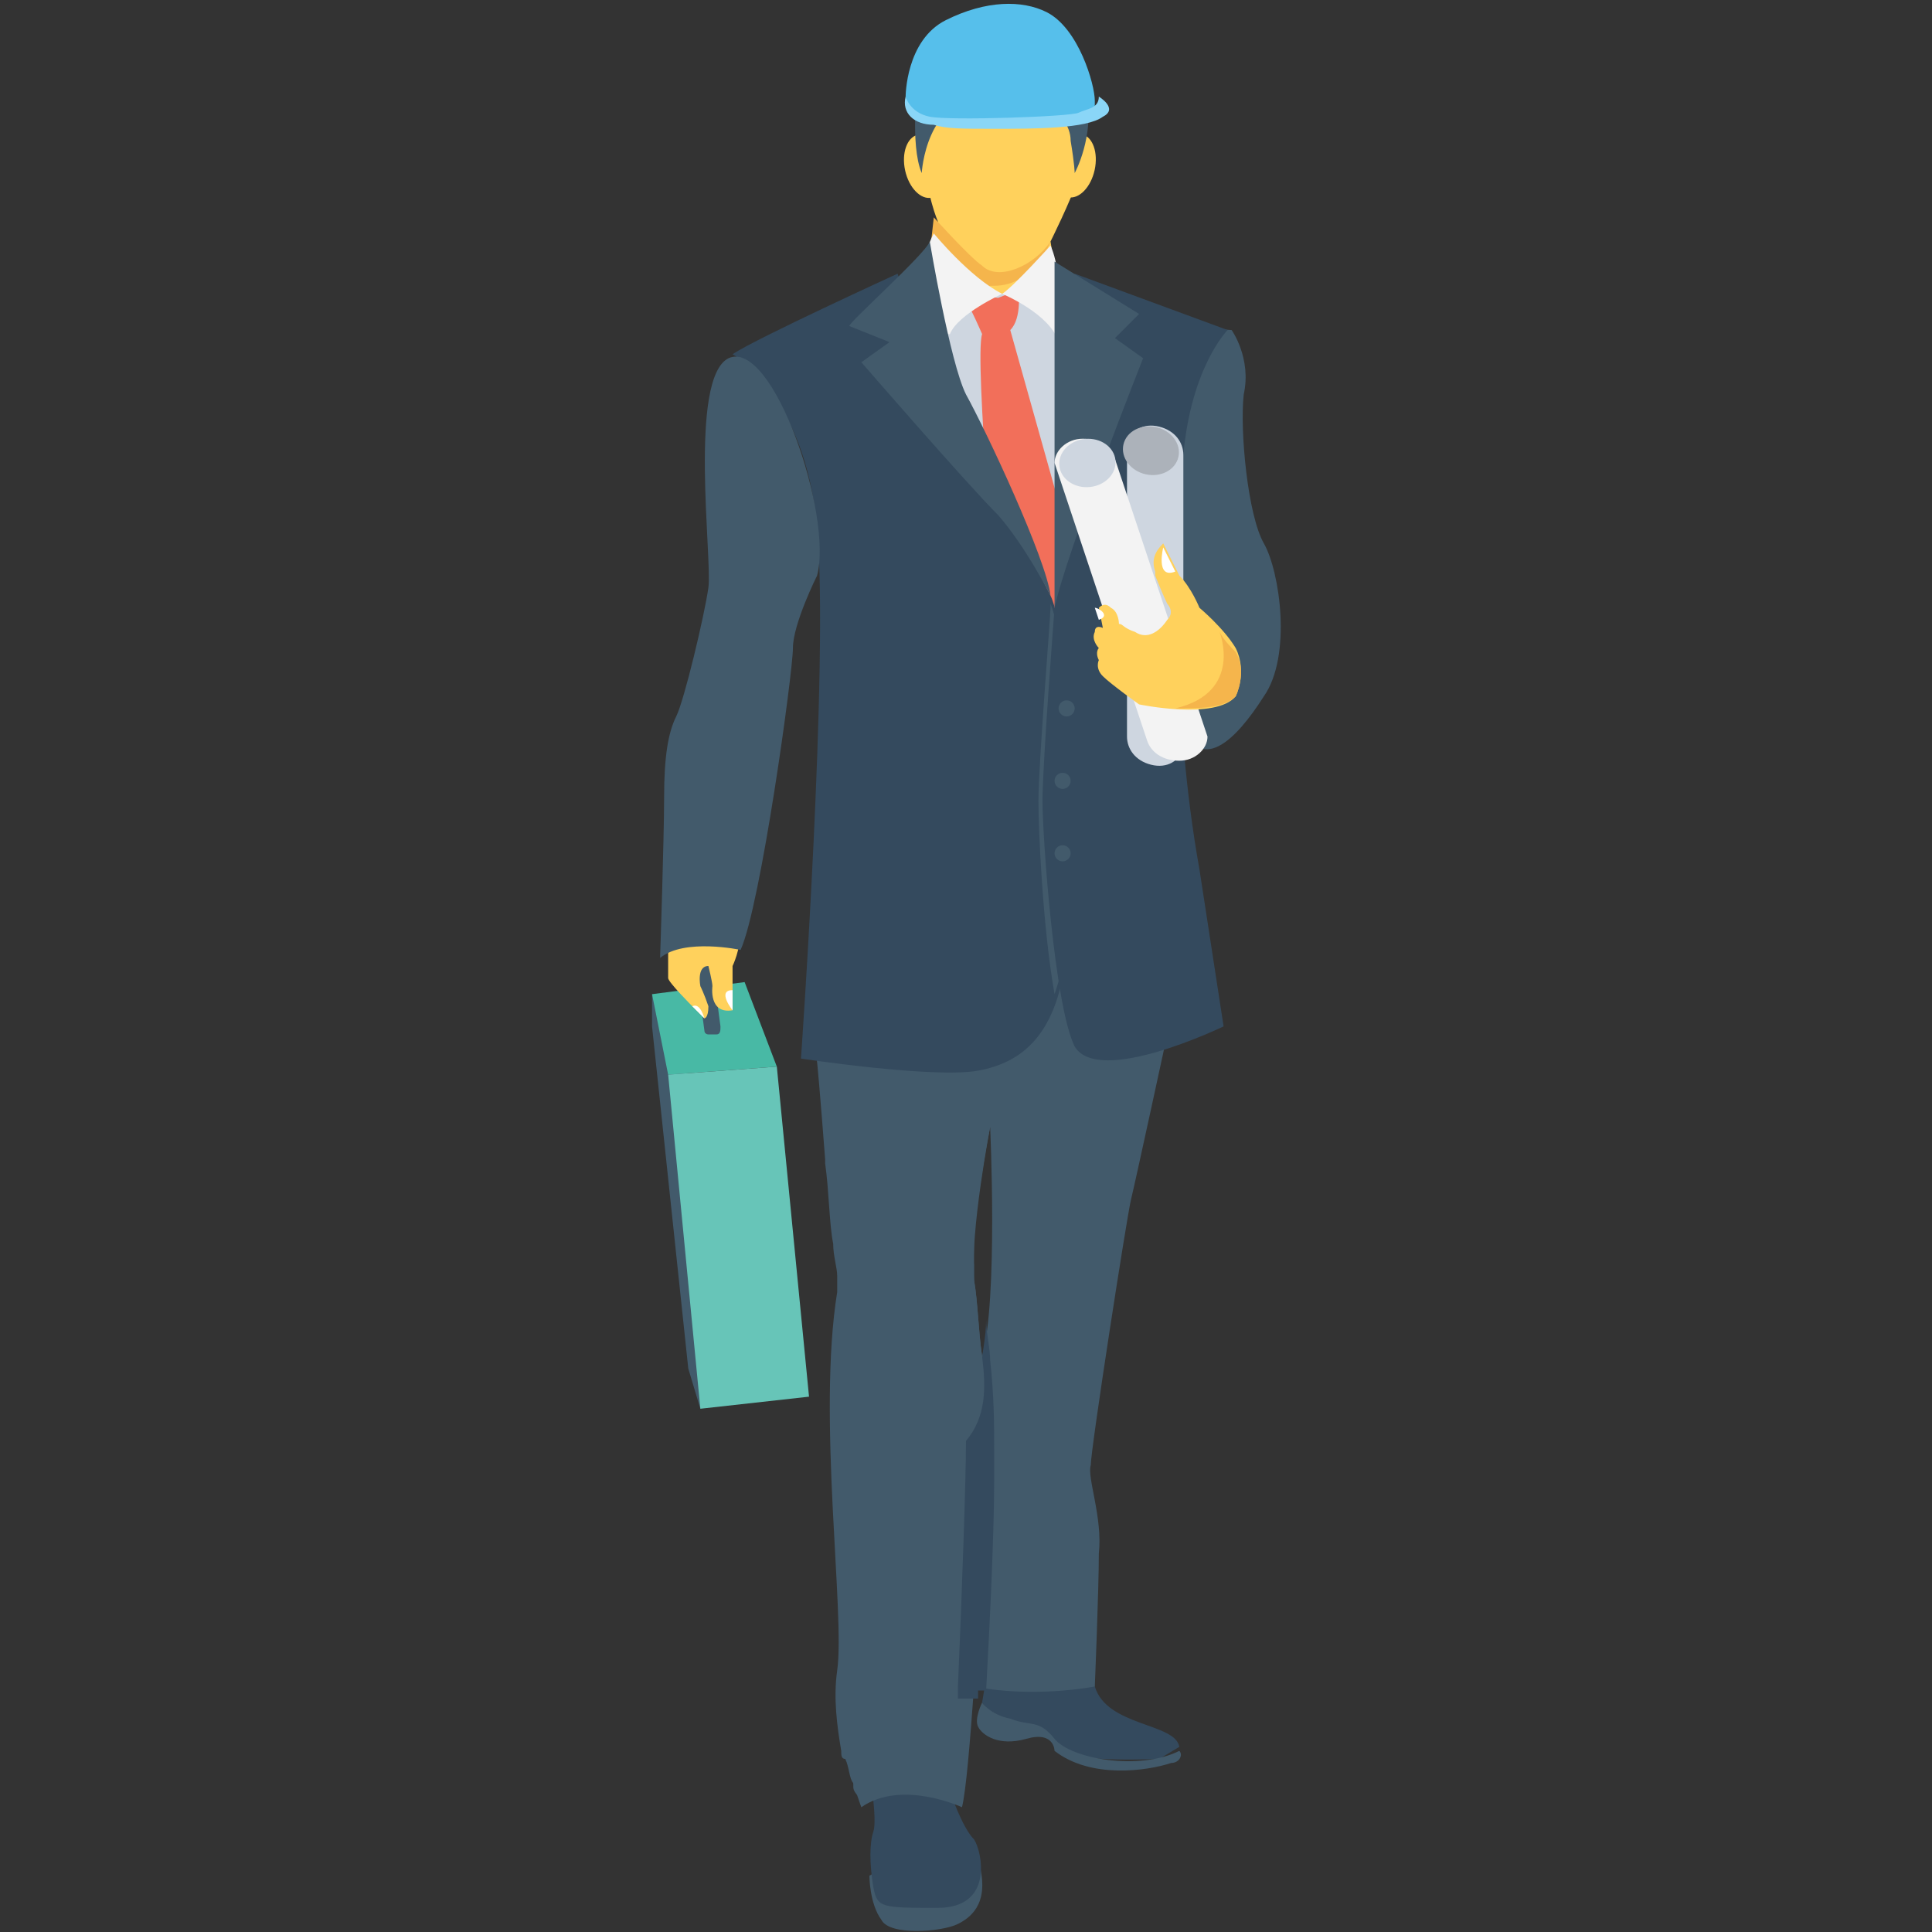 <?xml version="1.0" encoding="utf-8"?>
<!-- Generator: Adobe Illustrator 18.0.0, SVG Export Plug-In . SVG Version: 6.00 Build 0)  -->
<!DOCTYPE svg PUBLIC "-//W3C//DTD SVG 1.1//EN" "http://www.w3.org/Graphics/SVG/1.1/DTD/svg11.dtd">
<svg version="1.1" id="Layer_1" xmlns="http://www.w3.org/2000/svg" xmlns:xlink="http://www.w3.org/1999/xlink" x="0px" y="0px"
	 viewBox="0 0 48 48" enable-background="new 0 0 48 48" xml:space="preserve">
<rect x="0" y="0" width="48" height="48" fill="#333333" stroke="none"/>
<g>
	<g>
		<g>
			<g>
				<path fill="#344A5E" d="M24.8,42.8l-0.4-0.5l0.1-0.6l2.6-0.1l0.1,0.3c0.3,1,2,0.9,2.1,1.5l-0.5,0.3c0,0-2.1,0.1-2.3-0.2
					c-0.3-0.3-0.5-0.4-0.5-0.4L24.8,42.8z"/>
			</g>
		</g>
	</g>
	<g>
		<g>
			<g>
				<g>
					<path fill="#425A6B" d="M21.6,46.6c0,0,0,0.7,0.3,1.1c0.2,0.4,1.5,0.3,1.9,0.1c0.4-0.2,0.8-0.6,0.5-1.6c-0.2-0.7-1-0.5-1-0.5
						L21.6,46.6z"/>
				</g>
			</g>
		</g>
		<g>
			<g>
				<g>
					<path fill="#344A5E" d="M23.6,44.5c0,0,0.3,0.9,0.6,1.2c0.2,0.3,0.5,1.7-0.9,1.7c-1.4,0-1.5,0-1.6-0.5c-0.1-0.6-0.1-1.1,0-1.4
						c0.1-0.3-0.1-1.5-0.1-1.5L23.6,44.5z"/>
				</g>
			</g>
		</g>
	</g>
	<g>
		<g>
			<g>
				<path fill="#425A6B" d="M25.8,24.8v-0.4c0,0-5.6-0.5-5.5,1.2c0.2,1.8,0.6,6.7,0.6,6.7c-0.5,3.1,0.2,8,0,9.4
					c-0.2,1.4,0.5,3.2,0.5,3.2c1-0.7,2.5,0,2.5,0c0.1-0.4,0.2-1.6,0.3-3c1.5,0.3,3,0,3,0s0.1-2.4,0.1-3.3c0.1-0.9-0.3-1.9-0.2-2.2
					c0-0.4,0.9-6.2,1-6.6c0.1-0.4,0.9-4.1,0.9-4.1v-1.8C28.7,22.9,25.5,23.8,25.8,24.8z M24.4,33.7c-0.1-0.7-0.1-1.3-0.2-1.9
					c-0.1-1.2,0.4-3.8,0.4-3.8S24.8,32.3,24.4,33.7z"/>
			</g>
		</g>
		<g>
			<g>
				<path fill="#344A5E" d="M24.3,42.2c0-0.1,0-0.1,0-0.2c0.1,0,0.2,0,0.2,0l0,0c0.1-1.8,0.2-4,0.2-5.2c0-0.4,0-0.7,0-0.8
					c0-0.6,0-1.3-0.1-2.2c0-0.3-0.1-0.7-0.1-1c0,0.4-0.1,0.8-0.1,1c-0.1-0.7-0.1-1.3-0.2-1.9c0-0.1,0-0.3,0-0.5h-1.9v10.8H24.3z"/>
			</g>
		</g>
		<g>
			<g>
				<path fill="#425A6B" d="M24.4,33.7L24.4,33.7c-0.1-0.7-0.1-1.3-0.2-1.9c0-0.1,0-0.3,0-0.5c0,0,0,0,0,0c0-0.1,0-0.2,0-0.3
					c0-0.1,0-0.2,0-0.3c0.1-1.2,0.4-2.7,0.4-2.7l0,0l0,0l0.4-0.8l0.8,0.2v-2.6v-0.4c0,0-0.2,0-0.5,0c-0.1,0-0.2,0-0.3,0
					c-0.1,0-0.3,0-0.4,0c-0.2,0-0.5,0-0.7,0c-0.1,0-0.2,0-0.3,0c-0.2,0-0.3,0-0.5,0c0,0-0.1,0-0.1,0c-0.1,0-0.3,0-0.4,0
					c-0.1,0-0.2,0-0.3,0c-0.3,0-0.5,0.1-0.7,0.1c-0.1,0-0.1,0-0.2,0c-0.1,0-0.2,0.1-0.3,0.1c-0.1,0.1-0.3,0.1-0.4,0.2c0,0,0,0-0.1,0
					c-0.1,0-0.1,0.1-0.2,0.1c-0.2,0.2-0.3,0.4-0.2,0.6c0.1,0.7,0.2,2,0.3,3.3c0,0,0,0.1,0,0.1c0.1,0.7,0.1,1.5,0.2,2c0,0,0,0,0,0
					c0,0.3,0.1,0.6,0.1,0.8c0,0,0,0,0,0c0,0.2,0,0.4,0,0.4c-0.5,3.1,0.2,8,0,9.4c-0.1,0.7,0,1.4,0.1,2c0,0.1,0,0.2,0.1,0.2
					c0.1,0.2,0.1,0.5,0.2,0.6c0,0,0,0.1,0,0.1c0,0.1,0.1,0.2,0.1,0.2c0,0,0,0,0,0c0,0,0,0,0,0c1-0.7,2.5,0,2.5,0l0,0c0,0,0,0,0-0.1
					c0,0,0,0,0,0c0,0,0-0.1,0-0.1c0,0,0,0,0,0c0,0,0-0.1,0-0.1c0,0,0,0,0,0c0,0,0-0.1,0-0.1c0,0,0,0,0,0c0,0,0-0.1,0-0.1
					c0,0,0,0,0,0c0,0,0-0.1,0-0.1c0,0,0,0,0,0c0,0,0-0.1,0-0.2c0,0,0,0,0,0c0-0.1,0-0.1,0-0.2c0,0,0,0,0,0c0-0.1,0-0.1,0-0.2
					c0,0,0,0,0,0c0-0.1,0-0.1,0-0.2c0,0,0,0,0,0c0-0.1,0-0.1,0-0.2c0,0,0,0,0,0c0-0.1,0-0.1,0-0.2c0,0,0,0,0,0c0-0.1,0-0.1,0-0.2
					c0,0,0,0,0,0c0-0.2,0-0.3,0-0.5c0,0,0,0,0,0c0-0.1,0-0.2,0-0.2l0,0c0.1-2.3,0.2-5.2,0.2-6.1C24.5,35.2,24.5,34.5,24.4,33.7z"/>
			</g>
		</g>
	</g>
	<g>
		<g>
			<g>
				<g>
					<g>
						<path fill="#FFD15C" d="M26.8,2.5c0,0,0.1,1.4,0,1.9C26.6,5,26.1,6,26.1,6l0.3,1.9c0,0-1.4,0.5-1.4,0.5s-1.5-0.3-1.5-0.3
							c0,0-0.3-1.7-0.3-1.7l0.1-0.9c0,0-0.3-0.7-0.3-1.5c0-0.7,0.3-1.9,0.3-1.9L26.8,2.5z"/>
					</g>
				</g>
			</g>
			<g>
				<g>
					<g>
						<g>
							
								<ellipse transform="matrix(0.977 0.215 -0.215 0.977 1.503 -5.629)" fill="#FFD15C" cx="26.7" cy="4.1" rx="0.5" ry="0.8"/>
						</g>
					</g>
				</g>
				<g>
					<g>
						<g>
							
								<ellipse transform="matrix(-0.977 0.215 -0.215 -0.977 46.329 3.19)" fill="#FFD15C" cx="23" cy="4.1" rx="0.5" ry="0.8"/>
						</g>
					</g>
				</g>
				<g>
					<g>
						<g>
							<path fill="#425A6B" d="M26.1,2.7C26.1,2.7,26.1,2.7,26.1,2.7c0.2,0.1,0.5,0.4,0.5,0.8c0.1,0.6,0.1,0.8,0.1,0.8
								s0.5-0.9,0.3-2c-0.1-1.1-1-1.1-1-1.1l-2.6,0.2l-0.6,0.6c0,0-0.2,1.6,0.1,2.3c0,0,0.1-1.9,1.6-1.9L26.1,2.7z"/>
						</g>
					</g>
				</g>
			</g>
			<g>
				<g>
					<g>
						<path fill="#F5B54C" d="M26.1,6c0,0-0.4,1.1-1.4,1.1c-1,0-0.3,0.3-0.4,0.4c-0.1,0.1-0.5,0.2-0.9,0.3c-0.1-0.4-0.3-1.5-0.3-1.5
							l0.1-0.9c0,0,0.9,1,1.2,1.2C24.8,7,25.7,6.6,26.1,6z"/>
					</g>
				</g>
			</g>
		</g>
		<g>
			<g>
				<g>
					<path fill="#CED6E0" d="M24.8,7.3h1.7l0.2,8.3h-1.6C25.1,15.7,19.5,8.4,24.8,7.3L24.8,7.3z"/>
				</g>
			</g>
		</g>
		<g>
			<g>
				<g>
					<path fill="#F26F5A" d="M25.3,7.2c0,0,0.1,0.7-0.2,1l1.6,5.7l-0.4,2.8l-1.5-1.2c0,0-0.6-6.6-0.4-7.2c0,0-0.3-0.7-0.4-0.8
						c0-0.2,0.8-0.1,0.8-0.1L25.3,7.2z"/>
				</g>
			</g>
		</g>
		<g>
			<g>
				<g>
					<g>
						<path fill="#425A6B" d="M16.2,24.7v0.8l0.9,8.5l0.3,1c0,0,0.2-6.8,0.2-6.9S16.2,24.7,16.2,24.7z"/>
					</g>
				</g>
			</g>
			<g>
				<g>
					<g>
						<polygon fill="#48B9A5" points="16.6,26.7 19.3,26.5 18.5,24.4 16.2,24.7 						"/>
					</g>
				</g>
			</g>
			<g>
				<g>
					<polygon fill="#67C5B8" points="16.6,26.7 17.4,35 20.1,34.7 19.3,26.5 					"/>
				</g>
			</g>
		</g>
		<g>
			<g>
				<g>
					<path fill="#425A6B" d="M17.6,23.9h-0.2c-0.1,0-0.1,0.1-0.1,0.2l0.2,1.5c0,0.1,0.1,0.1,0.1,0.1h0.2c0.1,0,0.1-0.1,0.1-0.2
						L17.7,24C17.7,24,17.6,23.9,17.6,23.9z"/>
				</g>
			</g>
		</g>
		<g>
			<g>
				<g>
					<g>
						<path fill="#FFD15C" d="M17.6,24c0,0,0.1,0.4,0.1,0.5c0,0-0.1,0.7,0.5,0.6v-0.5c0,0,0-0.5,0-0.6c0,0,0.2-0.4,0.2-0.9l-1.8,0.2
							c0,0,0,0.9,0,1c0,0.1,0.6,0.7,0.6,0.7l0.3,0.3c0,0,0.1,0,0.1-0.3c-0.1-0.3-0.2-0.5-0.2-0.5S17.3,24,17.6,24z"/>
					</g>
				</g>
			</g>
			<g>
				<g>
					<g>
						<path fill="#FFFFFF" d="M18.2,24.6v0.5C18.2,25.1,17.8,24.6,18.2,24.6z"/>
					</g>
				</g>
			</g>
			<g>
				<g>
					<path fill="#FFFFFF" d="M17.5,25.3L17.2,25C17.4,24.9,17.5,25.3,17.5,25.3z"/>
				</g>
			</g>
		</g>
		<g>
			<g>
				<g>
					<path fill="#344A5E" d="M22.3,6.8c0,0-3.5,1.6-4.1,2c0,0,1.8,1,2.1,4.3s-0.4,13.2-0.4,13.2s3.3,0.5,4.4,0.3
						c1.1-0.2,2-0.9,2.2-3c0.2-2.1,0.1-7.8-0.4-8.8c-0.5-1-3.1-6.1-3.1-6.1L22.3,6.8z"/>
				</g>
			</g>
		</g>
		<g>
			<g>
				<g>
					<path fill="#425A6B" d="M26.4,23.7c0,0.4-0.1,0.7-0.2,1c-0.3-1.7-0.4-4.1-0.4-4.8c0-0.9,0.3-4.6,0.3-4.8l0-0.1
						C26.6,16.2,26.7,21.7,26.4,23.7z"/>
				</g>
			</g>
		</g>
		<g>
			<g>
				<g>
					<path fill="#425A6B" d="M30.6,8.2c0,0,0.5,0.7,0.3,1.6c-0.1,0.9,0.1,3,0.5,3.7c0.4,0.7,0.7,2.8,0,3.8c-0.7,1.1-1.6,2-2.1,0.6
						c-0.6-1.4-0.4-2.7-0.4-2.7S27.8,7.9,30.6,8.2z"/>
				</g>
			</g>
		</g>
		<g>
			<g>
				<g>
					<path fill="#344A5E" d="M26.7,6.8l3.8,1.4c0,0-0.9,0.9-1.1,3.1c-0.2,2.2-0.3,6.4,0.4,10.3c0.6,3.9,0.6,3.9,0.6,3.9
						S27.3,27,26.7,26c-0.5-1-0.8-5.2-0.8-6.1c0-0.9,0.3-4.8,0.3-4.8L26.7,6.8z"/>
				</g>
			</g>
		</g>
		<g>
			<g>
				<g>
					<g>
						<g>
							<path fill="#CED6E0" d="M29.4,18.6c-0.1,0.3-0.4,0.5-0.8,0.4c-0.4-0.1-0.6-0.4-0.6-0.7L28,11c0.1-0.3,0.4-0.5,0.8-0.4
								c0.4,0.1,0.6,0.4,0.6,0.7L29.4,18.6z"/>
						</g>
					</g>
				</g>
			</g>
			<g>
				<g>
					<g>
						<g>
							
								<ellipse transform="matrix(0.975 0.223 -0.223 0.975 3.207 -6.1)" fill="#ACB2BA" cx="28.6" cy="11.2" rx="0.7" ry="0.6"/>
						</g>
					</g>
				</g>
			</g>
		</g>
		<g>
			<g>
				<g>
					<g>
						<path fill="#56BFEB" d="M22.5,2.4c0,0,0-1.4,1-1.9c1-0.5,1.9-0.5,2.5-0.2c0.8,0.4,1.2,1.8,1.2,2.2s0,0.4,0,0.4
							C27.2,2.8,22.6,3.6,22.5,2.4z"/>
					</g>
				</g>
			</g>
			<g>
				<g>
					<g>
						<path fill="#8AD6F7" d="M22.5,2.4c0,0,0.1,0.4,0.6,0.5s3.5,0,3.7-0.1c0.2-0.1,0.5-0.1,0.5-0.4c0,0,0.5,0.3,0.1,0.5
							c-0.4,0.3-1.7,0.3-2.7,0.3c-0.8,0-1.2,0-1.5-0.1C22.7,3.1,22.4,2.8,22.5,2.4C22.5,2.4,22.5,2.4,22.5,2.4z"/>
					</g>
				</g>
			</g>
		</g>
		<g>
			<g>
				<g>
					<path fill="#F3F3F3" d="M26.1,6.1c0,0-0.9,1-1.2,1.2c0,0,1.2,0.5,1.4,1.2C26.2,8.6,26.5,7,26.1,6.1z"/>
				</g>
			</g>
		</g>
		<g>
			<g>
				<g>
					<path fill="#425A6B" d="M26.2,6.5l2.1,1.3l-0.6,0.6l0.7,0.5c0,0-1.9,4.8-2.2,6.2V6.5z"/>
				</g>
			</g>
		</g>
		<g>
			<g>
				<g>
					<path fill="#F3F3F3" d="M23.2,5.8c0,0,0.9,1.1,1.7,1.5c0,0-1.1,0.5-1.3,1C23.5,8.4,22.5,7.1,23.2,5.8z"/>
				</g>
			</g>
		</g>
		<g>
			<g>
				<g>
					<path fill="#425A6B" d="M23.1,6c0,0,0.5,3,0.9,3.8c0.5,0.9,2,4.1,2.1,5c0,0-0.6-1.2-1.3-2C24,12,21.4,9,21.4,9l0.7-0.5l-1-0.4
						C21.1,8,23,6.3,23.1,6z"/>
				</g>
			</g>
		</g>
		<g>
			<g>
				<g>
					<circle fill="#425A6B" cx="26.5" cy="17.6" r="0.2"/>
				</g>
			</g>
		</g>
		<g>
			<g>
				<g>
					<circle fill="#425A6B" cx="26.4" cy="19.4" r="0.2"/>
				</g>
			</g>
		</g>
		<g>
			<g>
				<g>
					<circle fill="#425A6B" cx="26.4" cy="21.2" r="0.2"/>
				</g>
			</g>
		</g>
		<g>
			<g>
				<g>
					<path fill="#425A6B" d="M20.3,14.3c0,0-0.6,1.2-0.6,1.8c0,0.6-0.8,6.4-1.3,7.5c0,0-1.4-0.3-2,0.2c0,0,0.1-3,0.1-4
						c0-1,0.1-1.6,0.3-2c0.2-0.4,0.7-2.5,0.8-3.2c0.1-0.7-0.5-5.2,0.5-5.7C19.2,8.4,20.7,12.8,20.3,14.3z"/>
				</g>
			</g>
		</g>
		<g>
			<g>
				<g>
					<g>
						<g>
							<path fill="#F3F3F3" d="M30,18.3c0,0.3-0.3,0.6-0.7,0.6c-0.4,0-0.7-0.2-0.8-0.5l-2.3-6.9c0-0.3,0.3-0.6,0.7-0.6
								c0.4,0,0.7,0.2,0.8,0.5L30,18.3z"/>
						</g>
					</g>
				</g>
			</g>
			<g>
				<g>
					<g>
						<g>
							
								<ellipse transform="matrix(0.996 -9.427233e-002 9.427233e-002 0.996 -0.96 2.594)" fill="#CED6E0" cx="27" cy="11.5" rx="0.7" ry="0.6"/>
						</g>
					</g>
				</g>
			</g>
		</g>
		<g>
			<g>
				<g>
					<g>
						<path fill="#FFD15C" d="M30.7,17.3c-0.5,0.6-2.4,0.2-2.4,0.2s-0.7-0.5-0.9-0.7c-0.2-0.2-0.1-0.4-0.1-0.4c-0.1-0.2,0-0.3,0-0.3
							s-0.2-0.2-0.1-0.4c0-0.2,0.2-0.1,0.2-0.1l-0.1-0.5l0,0c0.1-0.1,0.2-0.1,0.3,0c0.2,0.1,0.2,0.4,0.2,0.4c0.1,0,0.1,0.1,0.4,0.2
							c0.3,0.2,0.6,0,0.8-0.3c0.2-0.2,0-0.4,0-0.4s-0.1-0.2-0.3-0.7c0,0,0-0.1,0-0.1c-0.1-0.3,0-0.5,0.2-0.7h0l0.4,0.8
							c0.3,0.3,0.5,0.8,0.5,0.8s0.6,0.5,0.9,1C31,16.7,30.7,17.3,30.7,17.3z"/>
					</g>
				</g>
			</g>
			<g>
				<g>
					<g>
						<path fill="#F5B54C" d="M30.7,17.3c-0.3,0.3-0.9,0.3-1.5,0.3c1.7-0.4,1.1-1.9,1.1-1.9c0.1,0.2,0.3,0.4,0.4,0.5
							C31,16.7,30.7,17.3,30.7,17.3z"/>
					</g>
				</g>
			</g>
			<g>
				<g>
					<g>
						<path fill="#FFFFFF" d="M29.2,14.2c-0.5,0.2-0.3-0.6-0.3-0.6L29.2,14.2z"/>
					</g>
				</g>
			</g>
			<g>
				<g>
					<g>
						<path fill="#FFFFFF" d="M27.3,15.4l-0.1-0.3C27.3,15.1,27.6,15.3,27.3,15.4z"/>
					</g>
				</g>
			</g>
		</g>
	</g>
	<g>
		<g>
			<path fill="#425A6B" d="M24.4,42.3c0,0,0.2,0.3,0.7,0.4c0.5,0.2,0.7,0,1.1,0.5s2.1,0.8,3.1,0.3l0,0c0.1,0.1,0,0.3-0.2,0.3
				c-0.6,0.2-2,0.4-2.9-0.3c0,0,0-0.5-0.7-0.3c-0.7,0.2-1.1-0.1-1.2-0.3C24.2,42.7,24.4,42.3,24.4,42.3z"/>
		</g>
	</g>
</g>
</svg>
